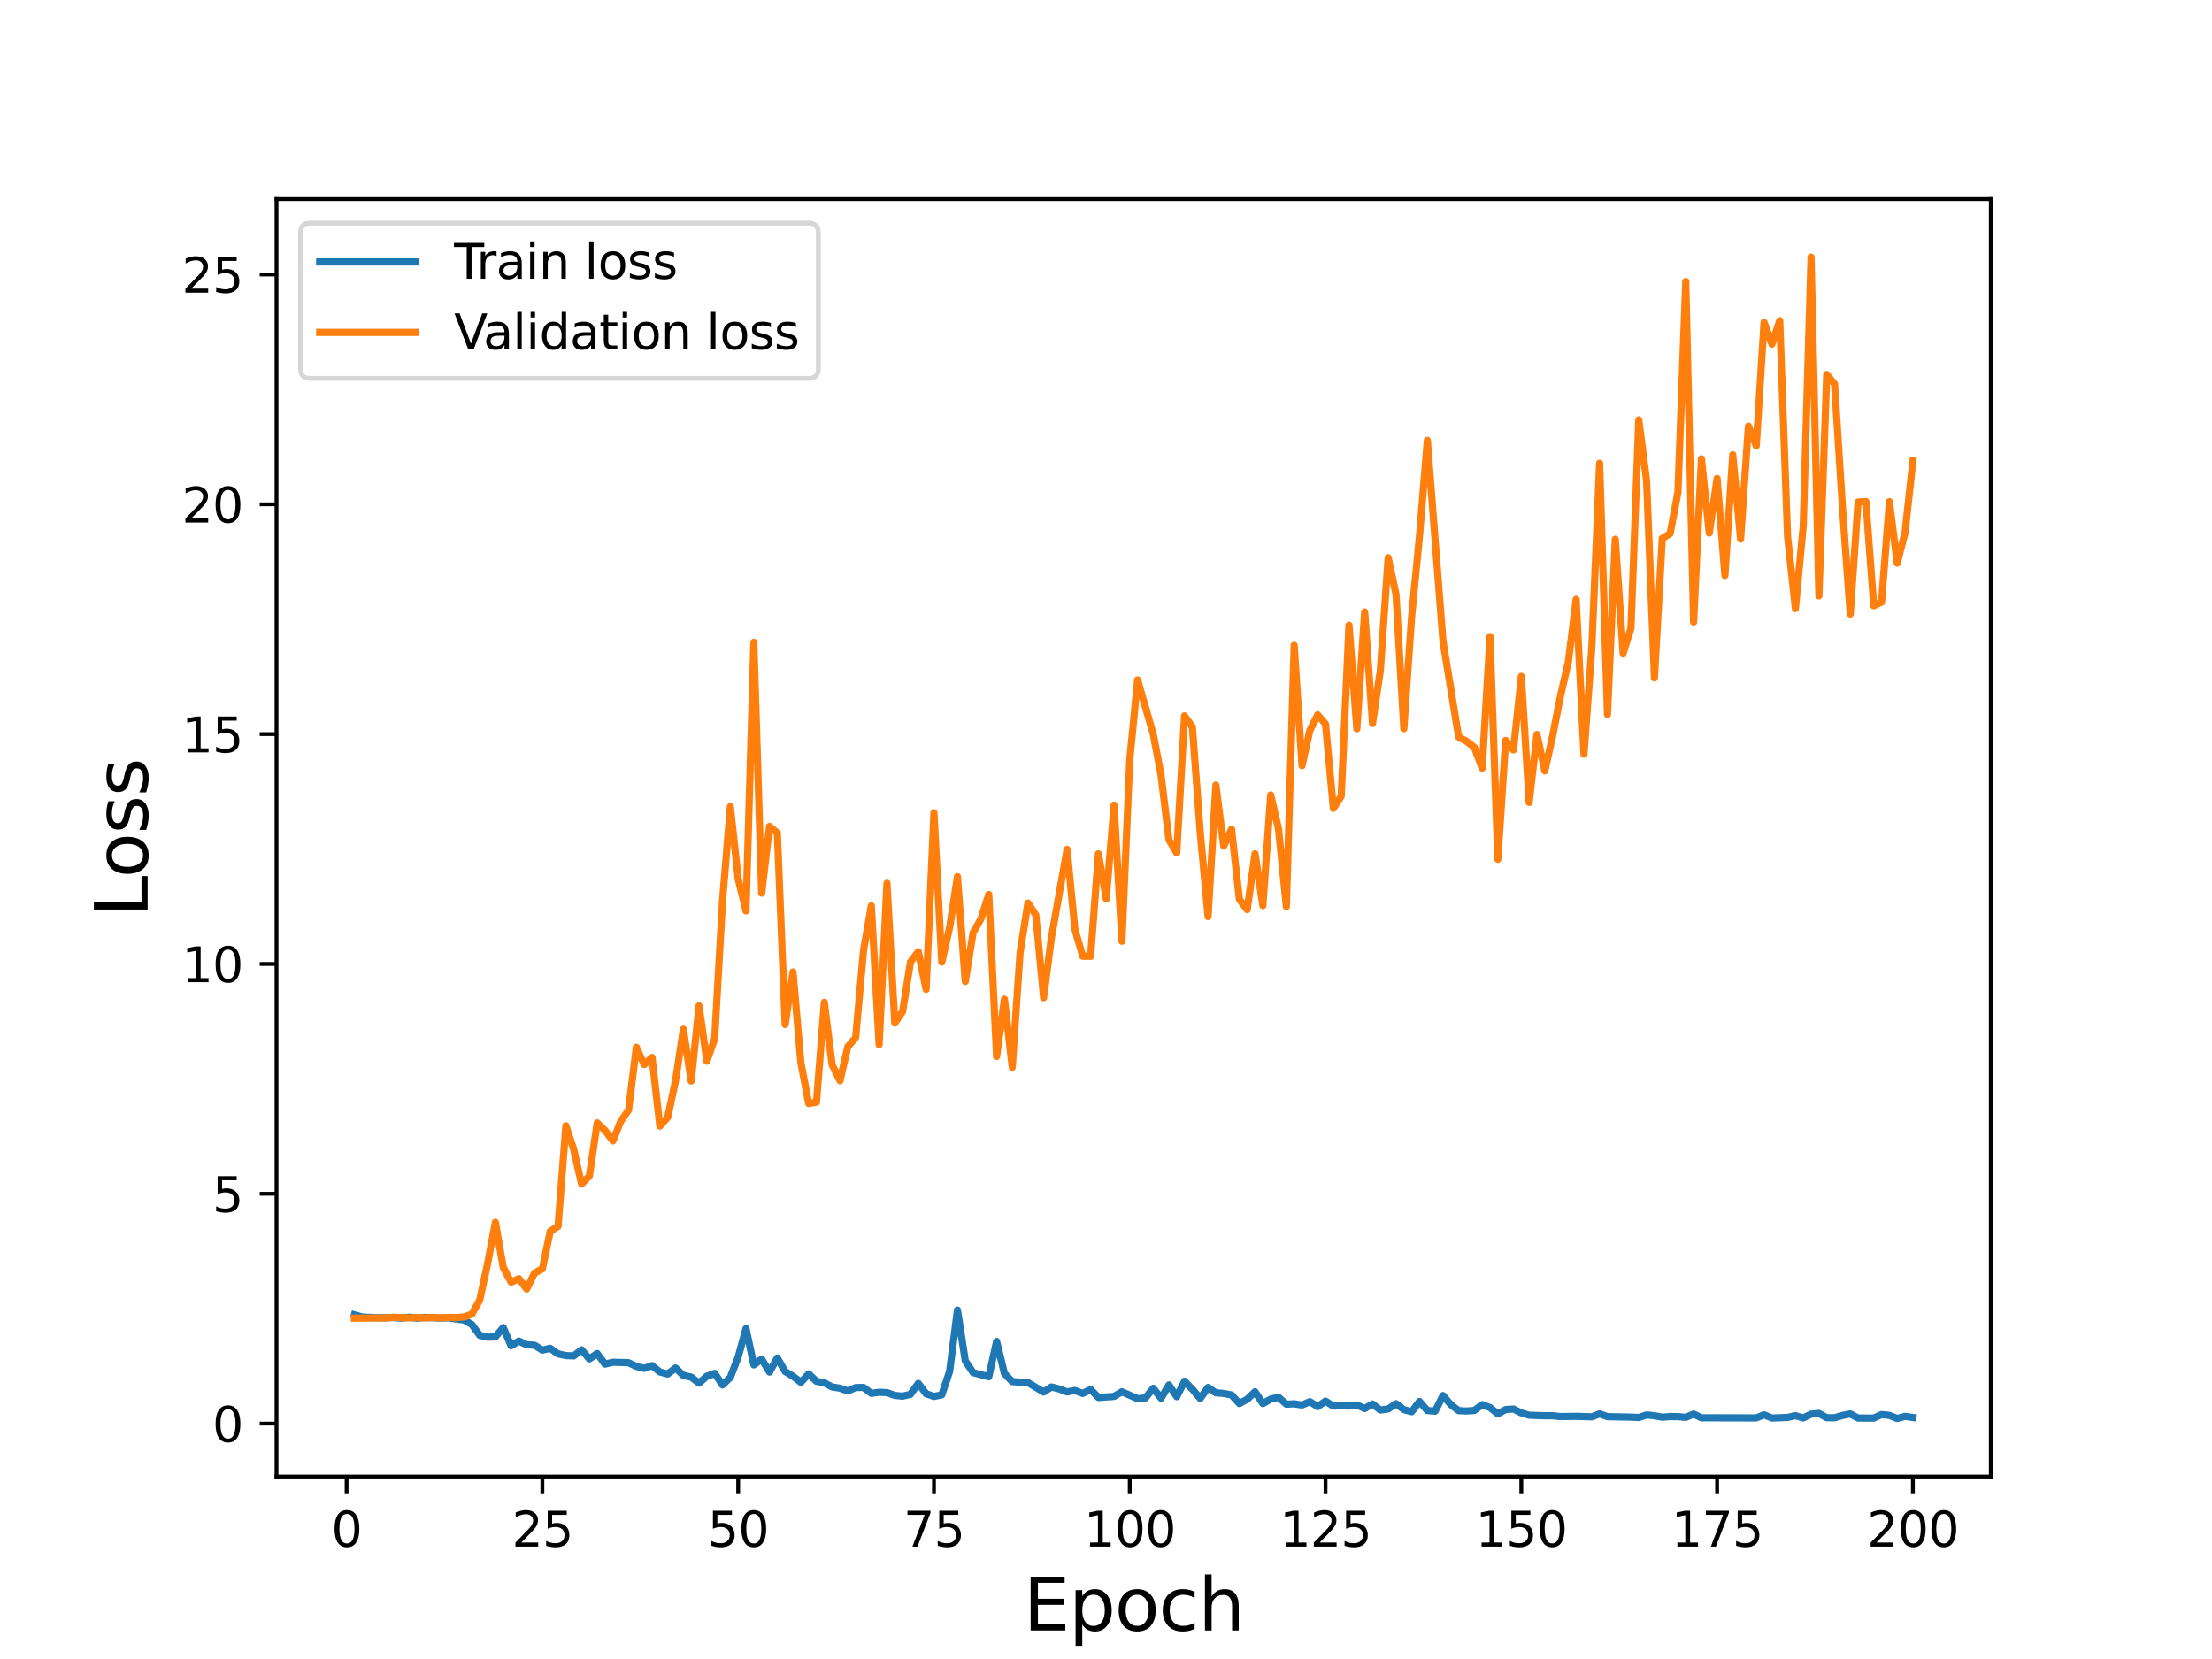 <?xml version="1.0" encoding="utf-8" standalone="no"?>
<!DOCTYPE svg PUBLIC "-//W3C//DTD SVG 1.1//EN"
  "http://www.w3.org/Graphics/SVG/1.1/DTD/svg11.dtd">
<svg height="345.6pt" version="1.1" viewBox="0 0 460.8 345.6" width="460.8pt" xmlns="http://www.w3.org/2000/svg" xmlns:xlink="http://www.w3.org/1999/xlink">
 <defs>
  <style type="text/css">*{stroke-linecap:butt;stroke-linejoin:round;}</style>
 </defs>
 <g id="figure_1">
  <g id="patch_1">
   <path d="M 0 345.6 
L 460.8 345.6 
L 460.8 0 
L 0 0 
z
" style="fill:#ffffff;"/>
  </g>
  <g id="axes_1">
   <g id="patch_2">
    <path d="M 57.6 307.584 
L 414.72 307.584 
L 414.72 41.472 
L 57.6 41.472 
z
" style="fill:#ffffff;"/>
   </g>
   <g id="matplotlib.axis_1">
    <g id="xtick_1">
     <g id="line2d_1">
      <defs>
       <path d="M 0 0 
L 0 3.5 
" id="m41a723f954" style="stroke:#000000;stroke-width:0.8;"/>
      </defs>
      <g>
       <use style="stroke:#000000;stroke-width:0.8;" x="72.201" xlink:href="#m41a723f954" y="307.584"/>
      </g>
     </g>
     <g id="text_1">
      <!-- 0 -->
      <g transform="translate(69.02 322.182)scale(0.1 -0.1)">
       <defs>
        <path d="M 2034 4250 
Q 1547 4250 1301 3770 
Q 1056 3291 1056 2328 
Q 1056 1369 1301 889 
Q 1547 409 2034 409 
Q 2525 409 2770 889 
Q 3016 1369 3016 2328 
Q 3016 3291 2770 3770 
Q 2525 4250 2034 4250 
z
M 2034 4750 
Q 2819 4750 3233 4129 
Q 3647 3509 3647 2328 
Q 3647 1150 3233 529 
Q 2819 -91 2034 -91 
Q 1250 -91 836 529 
Q 422 1150 422 2328 
Q 422 3509 836 4129 
Q 1250 4750 2034 4750 
z
" id="DejaVuSans-30" transform="scale(0.016)"/>
       </defs>
       <use xlink:href="#DejaVuSans-30"/>
      </g>
     </g>
    </g>
    <g id="xtick_2">
     <g id="line2d_2">
      <g>
       <use style="stroke:#000000;stroke-width:0.8;" x="112.987" xlink:href="#m41a723f954" y="307.584"/>
      </g>
     </g>
     <g id="text_2">
      <!-- 25 -->
      <g transform="translate(106.625 322.182)scale(0.1 -0.1)">
       <defs>
        <path d="M 1228 531 
L 3431 531 
L 3431 0 
L 469 0 
L 469 531 
Q 828 903 1448 1529 
Q 2069 2156 2228 2338 
Q 2531 2678 2651 2914 
Q 2772 3150 2772 3378 
Q 2772 3750 2511 3984 
Q 2250 4219 1831 4219 
Q 1534 4219 1204 4116 
Q 875 4013 500 3803 
L 500 4441 
Q 881 4594 1212 4672 
Q 1544 4750 1819 4750 
Q 2544 4750 2975 4387 
Q 3406 4025 3406 3419 
Q 3406 3131 3298 2873 
Q 3191 2616 2906 2266 
Q 2828 2175 2409 1742 
Q 1991 1309 1228 531 
z
" id="DejaVuSans-32" transform="scale(0.016)"/>
        <path d="M 691 4666 
L 3169 4666 
L 3169 4134 
L 1269 4134 
L 1269 2991 
Q 1406 3038 1543 3061 
Q 1681 3084 1819 3084 
Q 2600 3084 3056 2656 
Q 3513 2228 3513 1497 
Q 3513 744 3044 326 
Q 2575 -91 1722 -91 
Q 1428 -91 1123 -41 
Q 819 9 494 109 
L 494 744 
Q 775 591 1075 516 
Q 1375 441 1709 441 
Q 2250 441 2565 725 
Q 2881 1009 2881 1497 
Q 2881 1984 2565 2268 
Q 2250 2553 1709 2553 
Q 1456 2553 1204 2497 
Q 953 2441 691 2322 
L 691 4666 
z
" id="DejaVuSans-35" transform="scale(0.016)"/>
       </defs>
       <use xlink:href="#DejaVuSans-32"/>
       <use x="63.623" xlink:href="#DejaVuSans-35"/>
      </g>
     </g>
    </g>
    <g id="xtick_3">
     <g id="line2d_3">
      <g>
       <use style="stroke:#000000;stroke-width:0.8;" x="153.773" xlink:href="#m41a723f954" y="307.584"/>
      </g>
     </g>
     <g id="text_3">
      <!-- 50 -->
      <g transform="translate(147.41 322.182)scale(0.1 -0.1)">
       <use xlink:href="#DejaVuSans-35"/>
       <use x="63.623" xlink:href="#DejaVuSans-30"/>
      </g>
     </g>
    </g>
    <g id="xtick_4">
     <g id="line2d_4">
      <g>
       <use style="stroke:#000000;stroke-width:0.8;" x="194.559" xlink:href="#m41a723f954" y="307.584"/>
      </g>
     </g>
     <g id="text_4">
      <!-- 75 -->
      <g transform="translate(188.196 322.182)scale(0.1 -0.1)">
       <defs>
        <path d="M 525 4666 
L 3525 4666 
L 3525 4397 
L 1831 0 
L 1172 0 
L 2766 4134 
L 525 4134 
L 525 4666 
z
" id="DejaVuSans-37" transform="scale(0.016)"/>
       </defs>
       <use xlink:href="#DejaVuSans-37"/>
       <use x="63.623" xlink:href="#DejaVuSans-35"/>
      </g>
     </g>
    </g>
    <g id="xtick_5">
     <g id="line2d_5">
      <g>
       <use style="stroke:#000000;stroke-width:0.8;" x="235.344" xlink:href="#m41a723f954" y="307.584"/>
      </g>
     </g>
     <g id="text_5">
      <!-- 100 -->
      <g transform="translate(225.801 322.182)scale(0.1 -0.1)">
       <defs>
        <path d="M 794 531 
L 1825 531 
L 1825 4091 
L 703 3866 
L 703 4441 
L 1819 4666 
L 2450 4666 
L 2450 531 
L 3481 531 
L 3481 0 
L 794 0 
L 794 531 
z
" id="DejaVuSans-31" transform="scale(0.016)"/>
       </defs>
       <use xlink:href="#DejaVuSans-31"/>
       <use x="63.623" xlink:href="#DejaVuSans-30"/>
       <use x="127.246" xlink:href="#DejaVuSans-30"/>
      </g>
     </g>
    </g>
    <g id="xtick_6">
     <g id="line2d_6">
      <g>
       <use style="stroke:#000000;stroke-width:0.8;" x="276.13" xlink:href="#m41a723f954" y="307.584"/>
      </g>
     </g>
     <g id="text_6">
      <!-- 125 -->
      <g transform="translate(266.586 322.182)scale(0.1 -0.1)">
       <use xlink:href="#DejaVuSans-31"/>
       <use x="63.623" xlink:href="#DejaVuSans-32"/>
       <use x="127.246" xlink:href="#DejaVuSans-35"/>
      </g>
     </g>
    </g>
    <g id="xtick_7">
     <g id="line2d_7">
      <g>
       <use style="stroke:#000000;stroke-width:0.8;" x="316.916" xlink:href="#m41a723f954" y="307.584"/>
      </g>
     </g>
     <g id="text_7">
      <!-- 150 -->
      <g transform="translate(307.372 322.182)scale(0.1 -0.1)">
       <use xlink:href="#DejaVuSans-31"/>
       <use x="63.623" xlink:href="#DejaVuSans-35"/>
       <use x="127.246" xlink:href="#DejaVuSans-30"/>
      </g>
     </g>
    </g>
    <g id="xtick_8">
     <g id="line2d_8">
      <g>
       <use style="stroke:#000000;stroke-width:0.8;" x="357.702" xlink:href="#m41a723f954" y="307.584"/>
      </g>
     </g>
     <g id="text_8">
      <!-- 175 -->
      <g transform="translate(348.158 322.182)scale(0.1 -0.1)">
       <use xlink:href="#DejaVuSans-31"/>
       <use x="63.623" xlink:href="#DejaVuSans-37"/>
       <use x="127.246" xlink:href="#DejaVuSans-35"/>
      </g>
     </g>
    </g>
    <g id="xtick_9">
     <g id="line2d_9">
      <g>
       <use style="stroke:#000000;stroke-width:0.8;" x="398.487" xlink:href="#m41a723f954" y="307.584"/>
      </g>
     </g>
     <g id="text_9">
      <!-- 200 -->
      <g transform="translate(388.944 322.182)scale(0.1 -0.1)">
       <use xlink:href="#DejaVuSans-32"/>
       <use x="63.623" xlink:href="#DejaVuSans-30"/>
       <use x="127.246" xlink:href="#DejaVuSans-30"/>
      </g>
     </g>
    </g>
    <g id="text_10">
     <!-- Epoch -->
     <g transform="translate(213.194 339.66)scale(0.15 -0.15)">
      <defs>
       <path d="M 628 4666 
L 3578 4666 
L 3578 4134 
L 1259 4134 
L 1259 2753 
L 3481 2753 
L 3481 2222 
L 1259 2222 
L 1259 531 
L 3634 531 
L 3634 0 
L 628 0 
L 628 4666 
z
" id="DejaVuSans-45" transform="scale(0.016)"/>
       <path d="M 1159 525 
L 1159 -1331 
L 581 -1331 
L 581 3500 
L 1159 3500 
L 1159 2969 
Q 1341 3281 1617 3432 
Q 1894 3584 2278 3584 
Q 2916 3584 3314 3078 
Q 3713 2572 3713 1747 
Q 3713 922 3314 415 
Q 2916 -91 2278 -91 
Q 1894 -91 1617 61 
Q 1341 213 1159 525 
z
M 3116 1747 
Q 3116 2381 2855 2742 
Q 2594 3103 2138 3103 
Q 1681 3103 1420 2742 
Q 1159 2381 1159 1747 
Q 1159 1113 1420 752 
Q 1681 391 2138 391 
Q 2594 391 2855 752 
Q 3116 1113 3116 1747 
z
" id="DejaVuSans-70" transform="scale(0.016)"/>
       <path d="M 1959 3097 
Q 1497 3097 1228 2736 
Q 959 2375 959 1747 
Q 959 1119 1226 758 
Q 1494 397 1959 397 
Q 2419 397 2687 759 
Q 2956 1122 2956 1747 
Q 2956 2369 2687 2733 
Q 2419 3097 1959 3097 
z
M 1959 3584 
Q 2709 3584 3137 3096 
Q 3566 2609 3566 1747 
Q 3566 888 3137 398 
Q 2709 -91 1959 -91 
Q 1206 -91 779 398 
Q 353 888 353 1747 
Q 353 2609 779 3096 
Q 1206 3584 1959 3584 
z
" id="DejaVuSans-6f" transform="scale(0.016)"/>
       <path d="M 3122 3366 
L 3122 2828 
Q 2878 2963 2633 3030 
Q 2388 3097 2138 3097 
Q 1578 3097 1268 2742 
Q 959 2388 959 1747 
Q 959 1106 1268 751 
Q 1578 397 2138 397 
Q 2388 397 2633 464 
Q 2878 531 3122 666 
L 3122 134 
Q 2881 22 2623 -34 
Q 2366 -91 2075 -91 
Q 1284 -91 818 406 
Q 353 903 353 1747 
Q 353 2603 823 3093 
Q 1294 3584 2113 3584 
Q 2378 3584 2631 3529 
Q 2884 3475 3122 3366 
z
" id="DejaVuSans-63" transform="scale(0.016)"/>
       <path d="M 3513 2113 
L 3513 0 
L 2938 0 
L 2938 2094 
Q 2938 2591 2744 2837 
Q 2550 3084 2163 3084 
Q 1697 3084 1428 2787 
Q 1159 2491 1159 1978 
L 1159 0 
L 581 0 
L 581 4863 
L 1159 4863 
L 1159 2956 
Q 1366 3272 1645 3428 
Q 1925 3584 2291 3584 
Q 2894 3584 3203 3211 
Q 3513 2838 3513 2113 
z
" id="DejaVuSans-68" transform="scale(0.016)"/>
      </defs>
      <use xlink:href="#DejaVuSans-45"/>
      <use x="63.184" xlink:href="#DejaVuSans-70"/>
      <use x="126.66" xlink:href="#DejaVuSans-6f"/>
      <use x="187.842" xlink:href="#DejaVuSans-63"/>
      <use x="242.822" xlink:href="#DejaVuSans-68"/>
     </g>
    </g>
   </g>
   <g id="matplotlib.axis_2">
    <g id="ytick_1">
     <g id="line2d_10">
      <defs>
       <path d="M 0 0 
L -3.5 0 
" id="ma860fdfb28" style="stroke:#000000;stroke-width:0.8;"/>
      </defs>
      <g>
       <use style="stroke:#000000;stroke-width:0.8;" x="57.6" xlink:href="#ma860fdfb28" y="296.565"/>
      </g>
     </g>
     <g id="text_11">
      <!-- 0 -->
      <g transform="translate(44.237 300.364)scale(0.1 -0.1)">
       <use xlink:href="#DejaVuSans-30"/>
      </g>
     </g>
    </g>
    <g id="ytick_2">
     <g id="line2d_11">
      <g>
       <use style="stroke:#000000;stroke-width:0.8;" x="57.6" xlink:href="#ma860fdfb28" y="248.687"/>
      </g>
     </g>
     <g id="text_12">
      <!-- 5 -->
      <g transform="translate(44.237 252.487)scale(0.1 -0.1)">
       <use xlink:href="#DejaVuSans-35"/>
      </g>
     </g>
    </g>
    <g id="ytick_3">
     <g id="line2d_12">
      <g>
       <use style="stroke:#000000;stroke-width:0.8;" x="57.6" xlink:href="#ma860fdfb28" y="200.81"/>
      </g>
     </g>
     <g id="text_13">
      <!-- 10 -->
      <g transform="translate(37.875 204.61)scale(0.1 -0.1)">
       <use xlink:href="#DejaVuSans-31"/>
       <use x="63.623" xlink:href="#DejaVuSans-30"/>
      </g>
     </g>
    </g>
    <g id="ytick_4">
     <g id="line2d_13">
      <g>
       <use style="stroke:#000000;stroke-width:0.8;" x="57.6" xlink:href="#ma860fdfb28" y="152.933"/>
      </g>
     </g>
     <g id="text_14">
      <!-- 15 -->
      <g transform="translate(37.875 156.733)scale(0.1 -0.1)">
       <use xlink:href="#DejaVuSans-31"/>
       <use x="63.623" xlink:href="#DejaVuSans-35"/>
      </g>
     </g>
    </g>
    <g id="ytick_5">
     <g id="line2d_14">
      <g>
       <use style="stroke:#000000;stroke-width:0.8;" x="57.6" xlink:href="#ma860fdfb28" y="105.056"/>
      </g>
     </g>
     <g id="text_15">
      <!-- 20 -->
      <g transform="translate(37.875 108.856)scale(0.1 -0.1)">
       <use xlink:href="#DejaVuSans-32"/>
       <use x="63.623" xlink:href="#DejaVuSans-30"/>
      </g>
     </g>
    </g>
    <g id="ytick_6">
     <g id="line2d_15">
      <g>
       <use style="stroke:#000000;stroke-width:0.8;" x="57.6" xlink:href="#ma860fdfb28" y="57.179"/>
      </g>
     </g>
     <g id="text_16">
      <!-- 25 -->
      <g transform="translate(37.875 60.978)scale(0.1 -0.1)">
       <use xlink:href="#DejaVuSans-32"/>
       <use x="63.623" xlink:href="#DejaVuSans-35"/>
      </g>
     </g>
    </g>
    <g id="text_17">
     <!-- Loss -->
     <g transform="translate(30.755 190.979)rotate(-90)scale(0.15 -0.15)">
      <defs>
       <path d="M 628 4666 
L 1259 4666 
L 1259 531 
L 3531 531 
L 3531 0 
L 628 0 
L 628 4666 
z
" id="DejaVuSans-4c" transform="scale(0.016)"/>
       <path d="M 2834 3397 
L 2834 2853 
Q 2591 2978 2328 3040 
Q 2066 3103 1784 3103 
Q 1356 3103 1142 2972 
Q 928 2841 928 2578 
Q 928 2378 1081 2264 
Q 1234 2150 1697 2047 
L 1894 2003 
Q 2506 1872 2764 1633 
Q 3022 1394 3022 966 
Q 3022 478 2636 193 
Q 2250 -91 1575 -91 
Q 1294 -91 989 -36 
Q 684 19 347 128 
L 347 722 
Q 666 556 975 473 
Q 1284 391 1588 391 
Q 1994 391 2212 530 
Q 2431 669 2431 922 
Q 2431 1156 2273 1281 
Q 2116 1406 1581 1522 
L 1381 1569 
Q 847 1681 609 1914 
Q 372 2147 372 2553 
Q 372 3047 722 3315 
Q 1072 3584 1716 3584 
Q 2034 3584 2315 3537 
Q 2597 3491 2834 3397 
z
" id="DejaVuSans-73" transform="scale(0.016)"/>
      </defs>
      <use xlink:href="#DejaVuSans-4c"/>
      <use x="53.963" xlink:href="#DejaVuSans-6f"/>
      <use x="115.145" xlink:href="#DejaVuSans-73"/>
      <use x="167.244" xlink:href="#DejaVuSans-73"/>
     </g>
    </g>
   </g>
   <g id="line2d_16">
    <path clip-path="url(#p6cf0a8bd42)" d="M 73.833 273.907 
L 75.464 274.361 
L 78.727 274.516 
L 81.99 274.476 
L 83.621 274.603 
L 85.253 274.402 
L 86.884 274.594 
L 88.516 274.446 
L 91.778 274.579 
L 93.41 274.528 
L 96.673 274.982 
L 98.304 275.918 
L 99.936 278.177 
L 101.567 278.556 
L 103.198 278.506 
L 104.83 276.544 
L 106.461 280.346 
L 108.093 279.371 
L 109.724 280.144 
L 111.356 280.238 
L 112.987 281.249 
L 114.618 280.871 
L 116.25 282.035 
L 117.881 282.394 
L 119.513 282.461 
L 121.144 281.192 
L 122.776 283.084 
L 124.407 281.971 
L 126.038 284.167 
L 127.67 283.782 
L 130.933 283.877 
L 132.564 284.651 
L 134.196 285.056 
L 135.827 284.486 
L 137.458 285.806 
L 139.09 286.23 
L 140.721 284.976 
L 142.353 286.526 
L 143.984 286.878 
L 145.616 288.119 
L 147.247 286.69 
L 148.879 286.099 
L 150.51 288.509 
L 152.141 286.94 
L 153.773 282.68 
L 155.404 276.77 
L 157.036 284.33 
L 158.667 283.118 
L 160.299 285.823 
L 161.93 282.886 
L 163.561 285.712 
L 165.193 286.695 
L 166.824 287.966 
L 168.456 286.214 
L 170.087 287.753 
L 171.719 288.073 
L 173.35 288.935 
L 174.981 289.182 
L 176.613 289.766 
L 178.244 289.056 
L 179.876 289.032 
L 181.507 290.259 
L 183.139 290.038 
L 184.77 290.109 
L 186.401 290.69 
L 188.033 290.847 
L 189.664 290.463 
L 191.296 288.182 
L 192.927 290.342 
L 194.559 290.907 
L 196.19 290.572 
L 197.821 285.68 
L 199.453 272.921 
L 201.084 283.483 
L 202.716 285.946 
L 205.979 286.8 
L 207.61 279.447 
L 209.241 286.13 
L 210.873 287.815 
L 214.136 288.014 
L 217.399 289.984 
L 219.03 288.931 
L 220.661 289.343 
L 222.293 289.965 
L 223.924 289.668 
L 225.556 290.278 
L 227.187 289.457 
L 228.819 291.118 
L 232.081 290.895 
L 233.713 289.932 
L 236.976 291.37 
L 238.607 291.234 
L 240.239 289.203 
L 241.87 291.272 
L 243.501 288.512 
L 245.133 290.949 
L 246.764 287.736 
L 248.396 289.419 
L 250.027 291.317 
L 251.659 289.032 
L 253.29 290.147 
L 254.921 290.28 
L 256.553 290.591 
L 258.184 292.387 
L 259.816 291.498 
L 261.447 289.936 
L 263.079 292.394 
L 264.71 291.458 
L 266.341 291.078 
L 267.973 292.518 
L 269.604 292.439 
L 271.236 292.688 
L 272.867 291.993 
L 274.499 293.022 
L 276.13 291.879 
L 277.761 292.929 
L 279.393 292.818 
L 281.024 292.919 
L 282.656 292.677 
L 284.287 293.424 
L 285.919 292.471 
L 287.55 293.741 
L 289.181 293.513 
L 290.813 292.415 
L 292.444 293.655 
L 294.076 294.088 
L 295.707 291.948 
L 297.339 293.843 
L 298.97 293.964 
L 300.601 290.724 
L 302.233 292.617 
L 303.864 293.865 
L 305.496 293.944 
L 307.127 293.829 
L 308.759 292.602 
L 310.39 293.212 
L 312.021 294.533 
L 313.653 293.636 
L 315.284 293.53 
L 316.916 294.336 
L 318.547 294.817 
L 321.81 294.93 
L 323.441 294.929 
L 325.073 295.105 
L 328.336 295.048 
L 331.599 295.157 
L 333.23 294.523 
L 334.862 295.121 
L 339.756 295.208 
L 341.387 295.294 
L 343.019 294.761 
L 344.65 294.924 
L 346.282 295.225 
L 347.913 295.089 
L 349.544 295.114 
L 351.176 295.254 
L 352.807 294.575 
L 354.439 295.35 
L 365.859 295.379 
L 367.49 294.726 
L 369.122 295.402 
L 372.384 295.275 
L 374.016 294.915 
L 375.647 295.376 
L 377.279 294.594 
L 378.91 294.445 
L 380.542 295.332 
L 382.173 295.353 
L 383.804 294.874 
L 385.436 294.545 
L 387.067 295.407 
L 390.33 295.413 
L 391.962 294.682 
L 393.593 294.85 
L 395.224 295.488 
L 396.856 295.059 
L 398.487 295.288 
L 398.487 295.288 
" style="fill:none;stroke:#1f77b4;stroke-linecap:square;stroke-width:1.5;"/>
   </g>
   <g id="line2d_17">
    <path clip-path="url(#p6cf0a8bd42)" d="M 73.833 274.594 
L 80.358 274.558 
L 81.99 274.399 
L 85.253 274.553 
L 86.884 274.453 
L 88.516 274.556 
L 90.147 274.441 
L 91.778 274.554 
L 93.41 274.432 
L 95.041 274.467 
L 96.673 274.342 
L 98.304 273.752 
L 99.936 270.824 
L 101.567 263.275 
L 103.198 254.628 
L 104.83 264.017 
L 106.461 267.102 
L 108.093 266.372 
L 109.724 268.525 
L 111.356 265.207 
L 112.987 264.325 
L 114.618 256.524 
L 116.25 255.454 
L 117.881 234.512 
L 119.513 239.439 
L 121.144 246.653 
L 122.776 244.981 
L 124.407 233.924 
L 126.038 235.489 
L 127.67 237.68 
L 129.301 233.615 
L 130.933 231.248 
L 132.564 218.171 
L 134.196 221.771 
L 135.827 220.286 
L 137.458 234.594 
L 139.09 232.756 
L 140.721 225.131 
L 142.353 214.408 
L 143.984 225.201 
L 145.616 209.541 
L 147.247 221.068 
L 148.879 216.379 
L 150.51 187.715 
L 152.141 168.013 
L 153.773 183.085 
L 155.404 189.761 
L 157.036 133.816 
L 158.667 186.057 
L 160.299 172.152 
L 161.93 173.545 
L 163.561 213.43 
L 165.193 202.481 
L 166.824 221.287 
L 168.456 229.883 
L 170.087 229.614 
L 171.719 208.802 
L 173.35 221.837 
L 174.981 225.14 
L 176.613 218.06 
L 178.244 216.16 
L 179.876 198.069 
L 181.507 188.701 
L 183.139 217.615 
L 184.77 183.999 
L 186.401 213.128 
L 188.033 210.712 
L 189.664 200.39 
L 191.296 198.254 
L 192.927 206.101 
L 194.559 169.303 
L 196.19 200.418 
L 197.821 193.234 
L 199.453 182.627 
L 201.084 204.449 
L 202.716 194.286 
L 204.347 191.425 
L 205.979 186.336 
L 207.61 220.087 
L 209.241 208.153 
L 210.873 222.342 
L 212.504 198.371 
L 214.136 188.129 
L 215.767 190.595 
L 217.399 207.843 
L 219.03 195.305 
L 222.293 176.936 
L 223.924 193.621 
L 225.556 199.205 
L 227.187 199.224 
L 228.819 177.862 
L 230.45 187.247 
L 232.081 167.705 
L 233.713 196.074 
L 235.344 158.328 
L 236.976 141.646 
L 240.239 152.936 
L 241.87 161.48 
L 243.501 174.912 
L 245.133 177.686 
L 246.764 149.138 
L 248.396 151.466 
L 250.027 173.402 
L 251.659 190.946 
L 253.29 163.54 
L 254.921 176.25 
L 256.553 172.73 
L 258.184 187.35 
L 259.816 189.493 
L 261.447 177.854 
L 263.079 188.647 
L 264.71 165.61 
L 266.341 172.715 
L 267.973 188.848 
L 269.604 134.432 
L 271.236 159.508 
L 272.867 152.156 
L 274.499 148.919 
L 276.13 150.831 
L 277.761 168.41 
L 279.393 165.859 
L 281.024 130.246 
L 282.656 151.826 
L 284.287 127.482 
L 285.919 150.723 
L 287.55 139.651 
L 289.181 116.179 
L 290.813 123.802 
L 292.444 151.811 
L 294.076 128.364 
L 295.707 111.656 
L 297.339 91.725 
L 300.601 133.611 
L 303.864 153.542 
L 305.496 154.426 
L 307.127 155.681 
L 308.759 160.025 
L 310.39 132.608 
L 312.021 179.015 
L 313.653 154.253 
L 315.284 156.216 
L 316.916 140.902 
L 318.547 167.149 
L 320.179 153.007 
L 321.81 160.597 
L 323.441 153.313 
L 325.073 145.015 
L 326.704 137.932 
L 328.336 124.865 
L 329.967 157.108 
L 331.599 135.025 
L 333.23 96.502 
L 334.862 148.853 
L 336.493 112.341 
L 338.124 136.077 
L 339.756 130.861 
L 341.387 87.465 
L 343.019 100.198 
L 344.65 141.214 
L 346.282 112.16 
L 347.913 111.166 
L 349.544 102.553 
L 351.176 58.638 
L 352.807 129.575 
L 354.439 95.577 
L 356.07 111.056 
L 357.702 99.674 
L 359.333 119.895 
L 360.964 94.735 
L 362.596 112.321 
L 364.227 88.773 
L 365.859 92.881 
L 367.49 67.162 
L 369.122 71.69 
L 370.753 66.798 
L 372.384 111.774 
L 374.016 126.773 
L 375.647 109.599 
L 377.279 53.568 
L 378.91 124.131 
L 380.542 78.01 
L 382.173 80.009 
L 383.804 105.46 
L 385.436 127.914 
L 387.067 104.587 
L 388.699 104.484 
L 390.33 126.183 
L 391.962 125.421 
L 393.593 104.495 
L 395.224 117.316 
L 396.856 110.95 
L 398.487 96.03 
L 398.487 96.03 
" style="fill:none;stroke:#ff7f0e;stroke-linecap:square;stroke-width:1.5;"/>
   </g>
   <g id="patch_3">
    <path d="M 57.6 307.584 
L 57.6 41.472 
" style="fill:none;stroke:#000000;stroke-linecap:square;stroke-linejoin:miter;stroke-width:0.8;"/>
   </g>
   <g id="patch_4">
    <path d="M 414.72 307.584 
L 414.72 41.472 
" style="fill:none;stroke:#000000;stroke-linecap:square;stroke-linejoin:miter;stroke-width:0.8;"/>
   </g>
   <g id="patch_5">
    <path d="M 57.6 307.584 
L 414.72 307.584 
" style="fill:none;stroke:#000000;stroke-linecap:square;stroke-linejoin:miter;stroke-width:0.8;"/>
   </g>
   <g id="patch_6">
    <path d="M 57.6 41.472 
L 414.72 41.472 
" style="fill:none;stroke:#000000;stroke-linecap:square;stroke-linejoin:miter;stroke-width:0.8;"/>
   </g>
   <g id="legend_1">
    <g id="patch_7">
     <path d="M 64.6 78.828 
L 168.475 78.828 
Q 170.475 78.828 170.475 76.828 
L 170.475 48.472 
Q 170.475 46.472 168.475 46.472 
L 64.6 46.472 
Q 62.6 46.472 62.6 48.472 
L 62.6 76.828 
Q 62.6 78.828 64.6 78.828 
z
" style="fill:#ffffff;opacity:0.8;stroke:#cccccc;stroke-linejoin:miter;"/>
    </g>
    <g id="line2d_18">
     <path d="M 66.6 54.57 
L 86.6 54.57 
" style="fill:none;stroke:#1f77b4;stroke-linecap:square;stroke-width:1.5;"/>
    </g>
    <g id="line2d_19"/>
    <g id="text_18">
     <!-- Train loss -->
     <g transform="translate(94.6 58.07)scale(0.1 -0.1)">
      <defs>
       <path d="M -19 4666 
L 3928 4666 
L 3928 4134 
L 2272 4134 
L 2272 0 
L 1638 0 
L 1638 4134 
L -19 4134 
L -19 4666 
z
" id="DejaVuSans-54" transform="scale(0.016)"/>
       <path d="M 2631 2963 
Q 2534 3019 2420 3045 
Q 2306 3072 2169 3072 
Q 1681 3072 1420 2755 
Q 1159 2438 1159 1844 
L 1159 0 
L 581 0 
L 581 3500 
L 1159 3500 
L 1159 2956 
Q 1341 3275 1631 3429 
Q 1922 3584 2338 3584 
Q 2397 3584 2469 3576 
Q 2541 3569 2628 3553 
L 2631 2963 
z
" id="DejaVuSans-72" transform="scale(0.016)"/>
       <path d="M 2194 1759 
Q 1497 1759 1228 1600 
Q 959 1441 959 1056 
Q 959 750 1161 570 
Q 1363 391 1709 391 
Q 2188 391 2477 730 
Q 2766 1069 2766 1631 
L 2766 1759 
L 2194 1759 
z
M 3341 1997 
L 3341 0 
L 2766 0 
L 2766 531 
Q 2569 213 2275 61 
Q 1981 -91 1556 -91 
Q 1019 -91 701 211 
Q 384 513 384 1019 
Q 384 1609 779 1909 
Q 1175 2209 1959 2209 
L 2766 2209 
L 2766 2266 
Q 2766 2663 2505 2880 
Q 2244 3097 1772 3097 
Q 1472 3097 1187 3025 
Q 903 2953 641 2809 
L 641 3341 
Q 956 3463 1253 3523 
Q 1550 3584 1831 3584 
Q 2591 3584 2966 3190 
Q 3341 2797 3341 1997 
z
" id="DejaVuSans-61" transform="scale(0.016)"/>
       <path d="M 603 3500 
L 1178 3500 
L 1178 0 
L 603 0 
L 603 3500 
z
M 603 4863 
L 1178 4863 
L 1178 4134 
L 603 4134 
L 603 4863 
z
" id="DejaVuSans-69" transform="scale(0.016)"/>
       <path d="M 3513 2113 
L 3513 0 
L 2938 0 
L 2938 2094 
Q 2938 2591 2744 2837 
Q 2550 3084 2163 3084 
Q 1697 3084 1428 2787 
Q 1159 2491 1159 1978 
L 1159 0 
L 581 0 
L 581 3500 
L 1159 3500 
L 1159 2956 
Q 1366 3272 1645 3428 
Q 1925 3584 2291 3584 
Q 2894 3584 3203 3211 
Q 3513 2838 3513 2113 
z
" id="DejaVuSans-6e" transform="scale(0.016)"/>
       <path id="DejaVuSans-20" transform="scale(0.016)"/>
       <path d="M 603 4863 
L 1178 4863 
L 1178 0 
L 603 0 
L 603 4863 
z
" id="DejaVuSans-6c" transform="scale(0.016)"/>
      </defs>
      <use xlink:href="#DejaVuSans-54"/>
      <use x="46.334" xlink:href="#DejaVuSans-72"/>
      <use x="87.447" xlink:href="#DejaVuSans-61"/>
      <use x="148.727" xlink:href="#DejaVuSans-69"/>
      <use x="176.51" xlink:href="#DejaVuSans-6e"/>
      <use x="239.889" xlink:href="#DejaVuSans-20"/>
      <use x="271.676" xlink:href="#DejaVuSans-6c"/>
      <use x="299.459" xlink:href="#DejaVuSans-6f"/>
      <use x="360.641" xlink:href="#DejaVuSans-73"/>
      <use x="412.74" xlink:href="#DejaVuSans-73"/>
     </g>
    </g>
    <g id="line2d_20">
     <path d="M 66.6 69.249 
L 86.6 69.249 
" style="fill:none;stroke:#ff7f0e;stroke-linecap:square;stroke-width:1.5;"/>
    </g>
    <g id="line2d_21"/>
    <g id="text_19">
     <!-- Validation loss -->
     <g transform="translate(94.6 72.749)scale(0.1 -0.1)">
      <defs>
       <path d="M 1831 0 
L 50 4666 
L 709 4666 
L 2188 738 
L 3669 4666 
L 4325 4666 
L 2547 0 
L 1831 0 
z
" id="DejaVuSans-56" transform="scale(0.016)"/>
       <path d="M 2906 2969 
L 2906 4863 
L 3481 4863 
L 3481 0 
L 2906 0 
L 2906 525 
Q 2725 213 2448 61 
Q 2172 -91 1784 -91 
Q 1150 -91 751 415 
Q 353 922 353 1747 
Q 353 2572 751 3078 
Q 1150 3584 1784 3584 
Q 2172 3584 2448 3432 
Q 2725 3281 2906 2969 
z
M 947 1747 
Q 947 1113 1208 752 
Q 1469 391 1925 391 
Q 2381 391 2643 752 
Q 2906 1113 2906 1747 
Q 2906 2381 2643 2742 
Q 2381 3103 1925 3103 
Q 1469 3103 1208 2742 
Q 947 2381 947 1747 
z
" id="DejaVuSans-64" transform="scale(0.016)"/>
       <path d="M 1172 4494 
L 1172 3500 
L 2356 3500 
L 2356 3053 
L 1172 3053 
L 1172 1153 
Q 1172 725 1289 603 
Q 1406 481 1766 481 
L 2356 481 
L 2356 0 
L 1766 0 
Q 1100 0 847 248 
Q 594 497 594 1153 
L 594 3053 
L 172 3053 
L 172 3500 
L 594 3500 
L 594 4494 
L 1172 4494 
z
" id="DejaVuSans-74" transform="scale(0.016)"/>
      </defs>
      <use xlink:href="#DejaVuSans-56"/>
      <use x="60.658" xlink:href="#DejaVuSans-61"/>
      <use x="121.938" xlink:href="#DejaVuSans-6c"/>
      <use x="149.721" xlink:href="#DejaVuSans-69"/>
      <use x="177.504" xlink:href="#DejaVuSans-64"/>
      <use x="240.98" xlink:href="#DejaVuSans-61"/>
      <use x="302.26" xlink:href="#DejaVuSans-74"/>
      <use x="341.469" xlink:href="#DejaVuSans-69"/>
      <use x="369.252" xlink:href="#DejaVuSans-6f"/>
      <use x="430.434" xlink:href="#DejaVuSans-6e"/>
      <use x="493.812" xlink:href="#DejaVuSans-20"/>
      <use x="525.6" xlink:href="#DejaVuSans-6c"/>
      <use x="553.383" xlink:href="#DejaVuSans-6f"/>
      <use x="614.564" xlink:href="#DejaVuSans-73"/>
      <use x="666.664" xlink:href="#DejaVuSans-73"/>
     </g>
    </g>
   </g>
  </g>
 </g>
 <defs>
  <clipPath id="p6cf0a8bd42">
   <rect height="266.112" width="357.12" x="57.6" y="41.472"/>
  </clipPath>
 </defs>
</svg>
